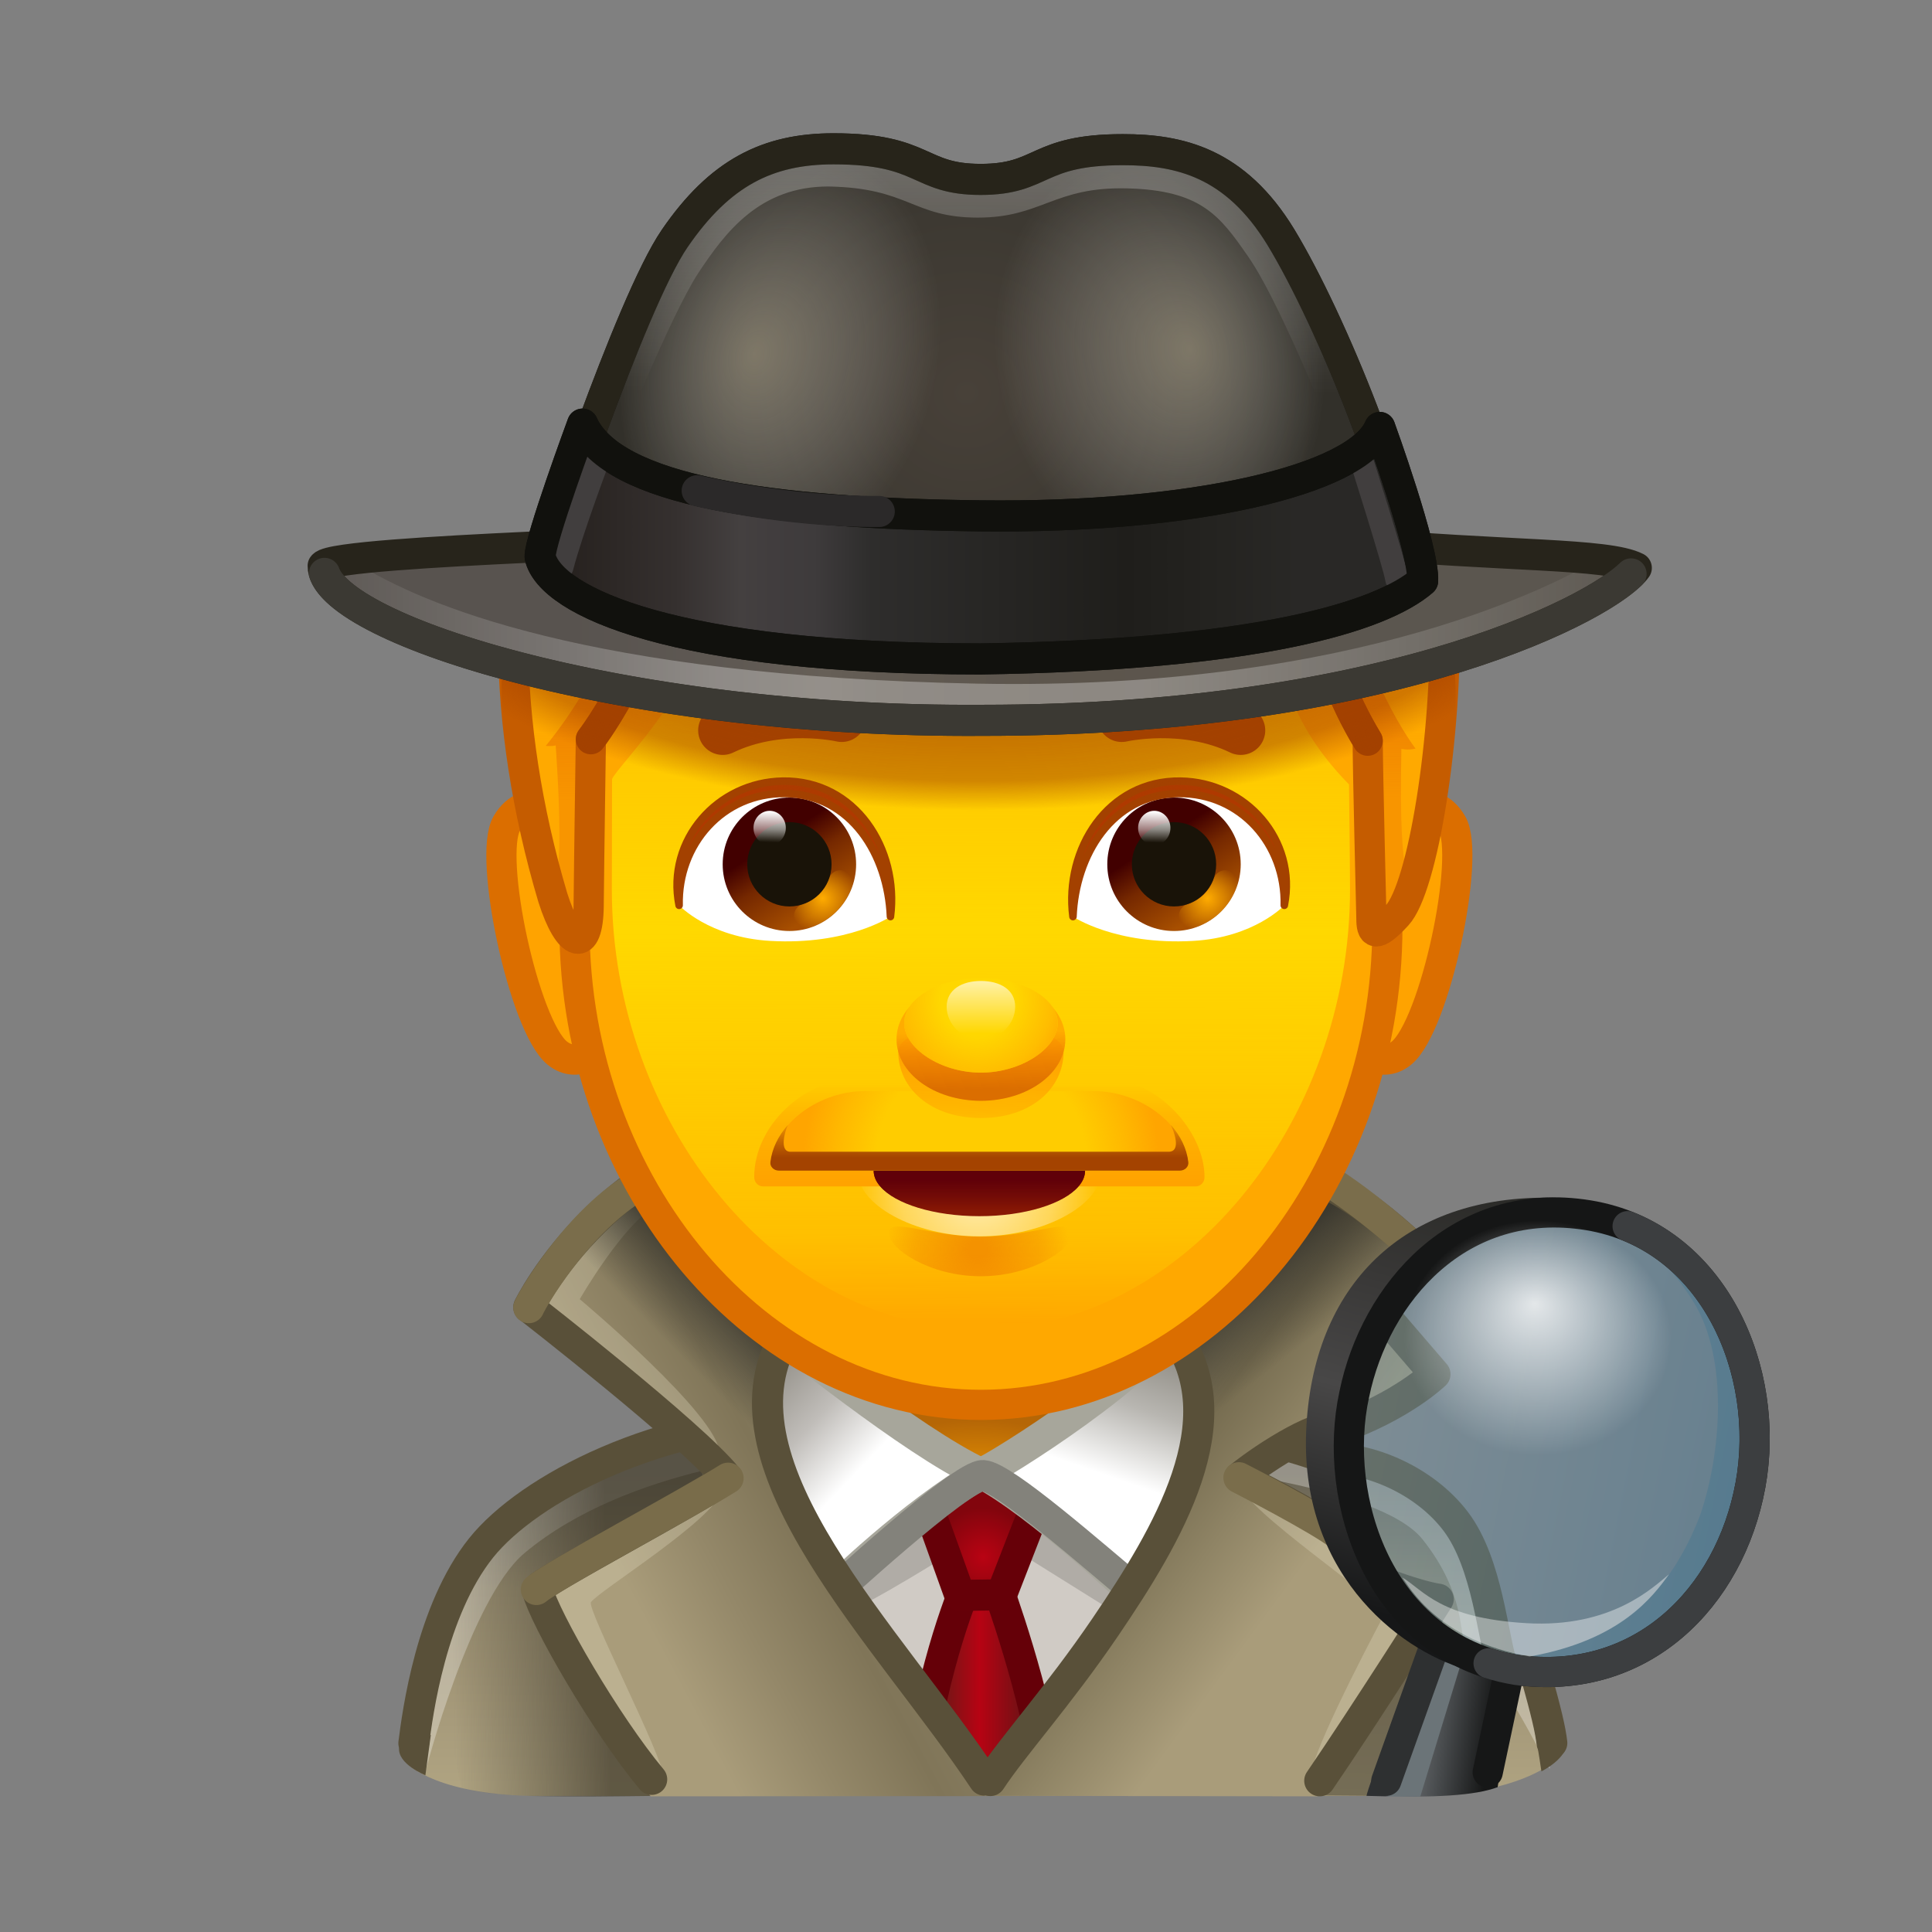 <svg xmlns="http://www.w3.org/2000/svg" xmlns:xlink="http://www.w3.org/1999/xlink" viewBox="0 0 512 512" width="512" height="512" style="width: 100%; height: 100%; transform: translate3d(0,0,0); content-visibility: visible;" preserveAspectRatio="xMidYMid meet"><rect x="0" y="0" width="512" height="512" fill="#808080" stroke="none"/><defs><clipPath id="__lottie_element_2"><rect width="512" height="512" x="0" y="0"></rect></clipPath><linearGradient id="__lottie_element_7" spreadMethod="pad" gradientUnits="userSpaceOnUse" x1="1.033" y1="107.177" x2="0.211" y2="198.336"><stop offset="9%" stop-color="rgb(105,100,85)"></stop><stop offset="27%" stop-color="rgb(128,120,98)"></stop><stop offset="45%" stop-color="rgb(151,140,111)"></stop><stop offset="73%" stop-color="rgb(163,151,120)"></stop><stop offset="100%" stop-color="rgb(175,163,129)"></stop></linearGradient><linearGradient id="__lottie_element_8" spreadMethod="pad" gradientUnits="userSpaceOnUse" x1="-129.583" y1="182.119" x2="-89.306" y2="181.312"><stop offset="0%" stop-color="rgb(72,68,55)" stop-opacity="0"></stop><stop offset="50%" stop-color="rgb(67,62,48)" stop-opacity="0.35"></stop><stop offset="100%" stop-color="rgb(62,56,42)" stop-opacity="0.7"></stop></linearGradient><linearGradient id="__lottie_element_11" spreadMethod="pad" gradientUnits="userSpaceOnUse" x1="111.399" y1="207.2" x2="141.978" y2="211.523"><stop offset="5%" stop-color="rgb(46,48,50)"></stop><stop offset="7%" stop-color="rgb(83,86,90)"></stop><stop offset="9%" stop-color="rgb(121,125,129)"></stop><stop offset="49%" stop-color="rgb(71,74,76)"></stop><stop offset="88%" stop-color="rgb(22,23,23)"></stop><stop offset="90%" stop-color="rgb(22,23,23)"></stop><stop offset="92%" stop-color="rgb(22,23,23)"></stop></linearGradient><linearGradient id="__lottie_element_12" spreadMethod="pad" gradientUnits="userSpaceOnUse" x1="100.16" y1="169.082" x2="130.609" y2="56.854"><stop offset="0%" stop-color="rgb(22,23,24)"></stop><stop offset="24%" stop-color="rgb(47,47,47)"></stop><stop offset="48%" stop-color="rgb(72,71,71)"></stop><stop offset="74%" stop-color="rgb(57,56,55)"></stop><stop offset="100%" stop-color="rgb(42,42,39)"></stop></linearGradient><linearGradient id="__lottie_element_13" spreadMethod="pad" gradientUnits="userSpaceOnUse" x1="102.277" y1="114.632" x2="208.288" y2="136.027"><stop offset="0%" stop-color="rgb(123,160,180)"></stop><stop offset="50%" stop-color="rgb(93,143,172)"></stop><stop offset="100%" stop-color="rgb(63,126,164)"></stop></linearGradient><radialGradient id="__lottie_element_14" spreadMethod="pad" gradientUnits="userSpaceOnUse" cx="0" cy="0" r="31.154" fx="-0.713" fy="-9.175"><stop offset="0%" stop-color="rgb(255,255,255)" stop-opacity="0.8"></stop><stop offset="50%" stop-color="rgb(255,255,255)" stop-opacity="0.4"></stop><stop offset="100%" stop-color="rgb(255,255,255)" stop-opacity="0"></stop></radialGradient><radialGradient id="__lottie_element_18" spreadMethod="pad" gradientUnits="userSpaceOnUse" cx="2.675" cy="-133.844" r="87.563" fx="2.675" fy="-133.844"><stop offset="15%" stop-color="rgb(163,65,0)" stop-opacity="1"></stop><stop offset="89%" stop-color="rgb(163,65,0)" stop-opacity="0.5"></stop><stop offset="100%" stop-color="rgb(163,65,0)" stop-opacity="0"></stop></radialGradient><radialGradient id="__lottie_element_19" spreadMethod="pad" gradientUnits="userSpaceOnUse" cx="0.337" cy="-147.938" r="90.765" fx="0.337" fy="-147.938"><stop offset="0%" stop-color="rgb(72,65,57)"></stop><stop offset="50%" stop-color="rgb(61,57,50)"></stop><stop offset="100%" stop-color="rgb(50,48,42)"></stop></radialGradient><radialGradient id="__lottie_element_20" spreadMethod="pad" gradientUnits="userSpaceOnUse" cx="0" cy="0" r="67.232" fx="-11.183" fy="0.75"><stop offset="0%" stop-color="rgb(227,215,184)" stop-opacity="0.8"></stop><stop offset="50%" stop-color="rgb(241,235,220)" stop-opacity="0.4"></stop><stop offset="100%" stop-color="rgb(255,255,255)" stop-opacity="0"></stop></radialGradient><radialGradient id="__lottie_element_21" spreadMethod="pad" gradientUnits="userSpaceOnUse" cx="0" cy="0" r="67.232" fx="-13.05" fy="-0.79"><stop offset="0%" stop-color="rgb(227,215,184)" stop-opacity="0.8"></stop><stop offset="50%" stop-color="rgb(241,235,220)" stop-opacity="0.4"></stop><stop offset="100%" stop-color="rgb(255,255,255)" stop-opacity="0"></stop></radialGradient><linearGradient id="__lottie_element_22" spreadMethod="pad" gradientUnits="userSpaceOnUse" x1="-3.362" y1="-214.487" x2="-3.549" y2="-147.963"><stop offset="0%" stop-color="rgb(255,255,255)" stop-opacity="0.3"></stop><stop offset="50%" stop-color="rgb(255,255,255)" stop-opacity="0.15"></stop><stop offset="100%" stop-color="rgb(255,255,255)" stop-opacity="0"></stop></linearGradient><linearGradient id="__lottie_element_23" spreadMethod="pad" gradientUnits="userSpaceOnUse" x1="-102.325" y1="-84.844" x2="104.918" y2="-84.844"><stop offset="0%" stop-color="rgb(88,83,79)"></stop><stop offset="21%" stop-color="rgb(95,89,83)"></stop><stop offset="32%" stop-color="rgb(102,95,87)"></stop><stop offset="39%" stop-color="rgb(97,90,82)"></stop><stop offset="65%" stop-color="rgb(92,85,76)"></stop><stop offset="82%" stop-color="rgb(92,86,78)"></stop><stop offset="100%" stop-color="rgb(91,86,79)"></stop></linearGradient><linearGradient id="__lottie_element_24" spreadMethod="pad" gradientUnits="userSpaceOnUse" x1="-178.219" y1="-94.205" x2="177.877" y2="-92.492"><stop offset="0%" stop-color="rgb(255,255,255)" stop-opacity="0"></stop><stop offset="16%" stop-color="rgb(255,255,255)" stop-opacity="0.15"></stop><stop offset="32%" stop-color="rgb(255,255,255)" stop-opacity="0.3"></stop><stop offset="47%" stop-color="rgb(255,255,255)" stop-opacity="0.3"></stop><stop offset="63%" stop-color="rgb(255,255,255)" stop-opacity="0.3"></stop><stop offset="82%" stop-color="rgb(255,255,255)" stop-opacity="0.15"></stop><stop offset="100%" stop-color="rgb(255,255,255)" stop-opacity="0"></stop></linearGradient><linearGradient id="__lottie_element_25" spreadMethod="pad" gradientUnits="userSpaceOnUse" x1="-104.325" y1="-113.844" x2="106.925" y2="-113.844"><stop offset="0%" stop-color="rgb(38,33,30)"></stop><stop offset="14%" stop-color="rgb(53,48,47)"></stop><stop offset="22%" stop-color="rgb(68,64,64)"></stop><stop offset="26%" stop-color="rgb(65,61,62)"></stop><stop offset="31%" stop-color="rgb(62,59,60)"></stop><stop offset="38%" stop-color="rgb(46,45,44)"></stop><stop offset="69%" stop-color="rgb(31,30,27)"></stop><stop offset="79%" stop-color="rgb(36,35,32)"></stop><stop offset="90%" stop-color="rgb(41,40,38)"></stop></linearGradient><linearGradient id="__lottie_element_29" spreadMethod="pad" gradientUnits="userSpaceOnUse" x1="-0.013" y1="-33.2" x2="-0.013" y2="42.821"><stop offset="11%" stop-color="rgb(255,165,0)" stop-opacity="0"></stop><stop offset="48%" stop-color="rgb(255,167,0)" stop-opacity="0.5"></stop><stop offset="100%" stop-color="rgb(255,169,0)" stop-opacity="1"></stop></linearGradient><linearGradient id="__lottie_element_30" spreadMethod="pad" gradientUnits="userSpaceOnUse" x1="-0.492" y1="70.204" x2="-1.003" y2="-82.477"><stop offset="8%" stop-color="rgb(232,103,0)" stop-opacity="0.3"></stop><stop offset="27%" stop-color="rgb(225,107,0)" stop-opacity="0.65"></stop><stop offset="46%" stop-color="rgb(218,110,0)" stop-opacity="1"></stop><stop offset="59%" stop-color="rgb(225,107,0)" stop-opacity="0.5"></stop><stop offset="79%" stop-color="rgb(232,103,0)" stop-opacity="0"></stop></linearGradient><linearGradient id="__lottie_element_31" spreadMethod="pad" gradientUnits="userSpaceOnUse" x1="-11.781" y1="-20.248" x2="3.283" y2="11.795"><stop offset="0%" stop-color="rgb(255,255,255)" stop-opacity="1"></stop><stop offset="50%" stop-color="rgb(255,255,255)" stop-opacity="0.5"></stop><stop offset="100%" stop-color="rgb(255,255,255)" stop-opacity="0"></stop></linearGradient><linearGradient id="__lottie_element_32" spreadMethod="pad" gradientUnits="userSpaceOnUse" x1="-4.499" y1="-26.585" x2="4.565" y2="29.968"><stop offset="0%" stop-color="rgb(255,255,255)" stop-opacity="1"></stop><stop offset="50%" stop-color="rgb(255,255,255)" stop-opacity="0.5"></stop><stop offset="100%" stop-color="rgb(255,255,255)" stop-opacity="0"></stop></linearGradient><linearGradient id="__lottie_element_39" spreadMethod="pad" gradientUnits="userSpaceOnUse" x1="-4.111" y1="-5.998" x2="7.77" y2="12.389"><stop offset="0%" stop-color="rgb(66,0,0)"></stop><stop offset="38%" stop-color="rgb(117,40,0)"></stop><stop offset="100%" stop-color="rgb(167,79,0)"></stop></linearGradient><radialGradient id="__lottie_element_40" spreadMethod="pad" gradientUnits="userSpaceOnUse" cx="-0.173" cy="-0.215" r="9.428" fx="-0.173" fy="-0.215"><stop offset="0%" stop-color="rgb(255,172,0)" stop-opacity="1"></stop><stop offset="52%" stop-color="rgb(255,172,0)" stop-opacity="0.5"></stop><stop offset="100%" stop-color="rgb(255,172,0)" stop-opacity="0"></stop></radialGradient><linearGradient id="__lottie_element_41" spreadMethod="pad" gradientUnits="userSpaceOnUse" x1="-4.111" y1="-5.998" x2="7.77" y2="12.389"><stop offset="0%" stop-color="rgb(66,0,0)"></stop><stop offset="38%" stop-color="rgb(117,40,0)"></stop><stop offset="100%" stop-color="rgb(167,79,0)"></stop></linearGradient><radialGradient id="__lottie_element_42" spreadMethod="pad" gradientUnits="userSpaceOnUse" cx="-0.179" cy="-0.215" r="9.428" fx="-0.179" fy="-0.215"><stop offset="0%" stop-color="rgb(255,172,0)" stop-opacity="1"></stop><stop offset="52%" stop-color="rgb(255,172,0)" stop-opacity="0.5"></stop><stop offset="100%" stop-color="rgb(255,172,0)" stop-opacity="0"></stop></radialGradient><linearGradient id="__lottie_element_43" spreadMethod="pad" gradientUnits="userSpaceOnUse" x1="0.046" y1="-4.364" x2="-0.193" y2="3.798"><stop offset="0%" stop-color="rgb(255,255,255)" stop-opacity="1"></stop><stop offset="58%" stop-color="rgb(255,255,255)" stop-opacity="0.5"></stop><stop offset="100%" stop-color="rgb(255,255,255)" stop-opacity="0"></stop></linearGradient><linearGradient id="__lottie_element_44" spreadMethod="pad" gradientUnits="userSpaceOnUse" x1="-0.878" y1="-4.364" x2="-1.045" y2="3.846"><stop offset="0%" stop-color="rgb(255,255,255)" stop-opacity="1"></stop><stop offset="58%" stop-color="rgb(255,255,255)" stop-opacity="0.5"></stop><stop offset="100%" stop-color="rgb(255,255,255)" stop-opacity="0"></stop></linearGradient><linearGradient id="__lottie_element_48" spreadMethod="pad" gradientUnits="userSpaceOnUse" x1="-0.942" y1="-4.822" x2="-1.325" y2="18.923"><stop offset="0%" stop-color="rgb(255,163,0)" stop-opacity="1"></stop><stop offset="66%" stop-color="rgb(255,163,0)" stop-opacity="0.5"></stop><stop offset="100%" stop-color="rgb(255,163,0)" stop-opacity="0"></stop></linearGradient><linearGradient id="__lottie_element_49" spreadMethod="pad" gradientUnits="userSpaceOnUse" x1="0.058" y1="15.431" x2="-0.261" y2="-6.463"><stop offset="11%" stop-color="rgb(219,110,0)" stop-opacity="1"></stop><stop offset="51%" stop-color="rgb(226,107,0)" stop-opacity="0.5"></stop><stop offset="80%" stop-color="rgb(233,103,0)" stop-opacity="0"></stop></linearGradient><radialGradient id="__lottie_element_50" spreadMethod="pad" gradientUnits="userSpaceOnUse" cx="-0.942" cy="-6.893" r="26.383" fx="-0.942" fy="-6.893"><stop offset="37%" stop-color="rgb(255,163,0)" stop-opacity="0"></stop><stop offset="75%" stop-color="rgb(255,163,0)" stop-opacity="0.5"></stop><stop offset="100%" stop-color="rgb(255,163,0)" stop-opacity="1"></stop></radialGradient><linearGradient id="__lottie_element_51" spreadMethod="pad" gradientUnits="userSpaceOnUse" x1="-0.942" y1="-8.743" x2="-0.878" y2="6.097"><stop offset="0%" stop-color="rgb(255,255,253)" stop-opacity="1"></stop><stop offset="50%" stop-color="rgb(255,255,253)" stop-opacity="0.5"></stop><stop offset="100%" stop-color="rgb(255,255,253)" stop-opacity="0"></stop></linearGradient><radialGradient id="__lottie_element_55" spreadMethod="pad" gradientUnits="userSpaceOnUse" cx="-0.903" cy="-0.584" r="24.389" fx="-0.903" fy="-0.584"><stop offset="10%" stop-color="rgb(233,103,0)" stop-opacity="1"></stop><stop offset="67%" stop-color="rgb(233,103,0)" stop-opacity="0.5"></stop><stop offset="100%" stop-color="rgb(233,103,0)" stop-opacity="0"></stop></radialGradient><radialGradient id="__lottie_element_56" spreadMethod="pad" gradientUnits="userSpaceOnUse" cx="-0.529" cy="-0.196" r="32.169" fx="-0.529" fy="-0.196"><stop offset="0%" stop-color="rgb(255,255,253)" stop-opacity="1"></stop><stop offset="63%" stop-color="rgb(255,255,253)" stop-opacity="0.5"></stop><stop offset="100%" stop-color="rgb(255,255,253)" stop-opacity="0"></stop></radialGradient><linearGradient id="__lottie_element_57" spreadMethod="pad" gradientUnits="userSpaceOnUse" x1="-0.529" y1="12.77" x2="-0.529" y2="-13.035"><stop offset="0%" stop-color="rgb(255,163,0)" stop-opacity="1"></stop><stop offset="66%" stop-color="rgb(255,163,0)" stop-opacity="0.5"></stop><stop offset="100%" stop-color="rgb(255,163,0)" stop-opacity="0"></stop></linearGradient><linearGradient id="__lottie_element_58" spreadMethod="pad" gradientUnits="userSpaceOnUse" x1="-0.529" y1="7.281" x2="-0.529" y2="-3.025"><stop offset="0%" stop-color="rgb(96,0,9)" stop-opacity="0"></stop><stop offset="36%" stop-color="rgb(96,0,9)" stop-opacity="0.5"></stop><stop offset="80%" stop-color="rgb(96,0,9)" stop-opacity="1"></stop></linearGradient><radialGradient id="__lottie_element_59" spreadMethod="pad" gradientUnits="userSpaceOnUse" cx="0.46" cy="7.308" r="52.276" fx="0.46" fy="7.308"><stop offset="53%" stop-color="rgb(255,165,0)" stop-opacity="0"></stop><stop offset="73%" stop-color="rgb(255,165,0)" stop-opacity="0.5"></stop><stop offset="90%" stop-color="rgb(255,165,0)" stop-opacity="1"></stop></radialGradient><linearGradient id="__lottie_element_60" spreadMethod="pad" gradientUnits="userSpaceOnUse" x1="-0.529" y1="4.866" x2="-0.529" y2="-5.146"><stop offset="23%" stop-color="rgb(164,67,0)" stop-opacity="1"></stop><stop offset="64%" stop-color="rgb(164,67,0)" stop-opacity="0.65"></stop><stop offset="97%" stop-color="rgb(164,67,0)" stop-opacity="0.3"></stop></linearGradient><linearGradient id="__lottie_element_64" spreadMethod="pad" gradientUnits="userSpaceOnUse" x1="-19.306" y1="-103.704" x2="-5.519" y2="-27.108"><stop offset="0%" stop-color="rgb(219,110,0)" stop-opacity="1"></stop><stop offset="39%" stop-color="rgb(219,110,0)" stop-opacity="0.5"></stop><stop offset="71%" stop-color="rgb(219,110,0)" stop-opacity="0"></stop></linearGradient><linearGradient id="__lottie_element_65" spreadMethod="pad" gradientUnits="userSpaceOnUse" x1="0.058" y1="-114.77" x2="-0.325" y2="97.783"><stop offset="6%" stop-color="rgb(255,215,0)" stop-opacity="0"></stop><stop offset="15%" stop-color="rgb(255,215,0)" stop-opacity="0.5"></stop><stop offset="51%" stop-color="rgb(255,216,0)" stop-opacity="1"></stop><stop offset="89%" stop-color="rgb(255,215,0)" stop-opacity="0.5"></stop><stop offset="100%" stop-color="rgb(255,215,0)" stop-opacity="0"></stop></linearGradient><linearGradient id="__lottie_element_72" spreadMethod="pad" gradientUnits="userSpaceOnUse" x1="39.191" y1="109.14" x2="-76.477" y2="170.738"><stop offset="0%" stop-color="rgb(93,87,68)"></stop><stop offset="13%" stop-color="rgb(122,114,91)"></stop><stop offset="22%" stop-color="rgb(151,141,113)"></stop><stop offset="43%" stop-color="rgb(139,129,101)"></stop><stop offset="64%" stop-color="rgb(128,117,88)"></stop><stop offset="82%" stop-color="rgb(148,136,105)"></stop><stop offset="99%" stop-color="rgb(169,156,122)"></stop></linearGradient><linearGradient id="__lottie_element_73" spreadMethod="pad" gradientUnits="userSpaceOnUse" x1="-80.137" y1="86.326" x2="-62.573" y2="68.885"><stop offset="13%" stop-color="rgb(60,57,47)" stop-opacity="0"></stop><stop offset="56%" stop-color="rgb(60,57,47)" stop-opacity="0.5"></stop><stop offset="100%" stop-color="rgb(60,57,47)" stop-opacity="1"></stop></linearGradient><linearGradient id="__lottie_element_74" spreadMethod="pad" gradientUnits="userSpaceOnUse" x1="-2.815" y1="126.289" x2="90.512" y2="194.904"><stop offset="5%" stop-color="rgb(151,140,112)"></stop><stop offset="19%" stop-color="rgb(134,124,96)"></stop><stop offset="34%" stop-color="rgb(118,108,80)"></stop><stop offset="52%" stop-color="rgb(143,132,101)"></stop><stop offset="71%" stop-color="rgb(169,156,122)"></stop></linearGradient><linearGradient id="__lottie_element_75" spreadMethod="pad" gradientUnits="userSpaceOnUse" x1="87.337" y1="89.86" x2="70.74" y2="68.901"><stop offset="13%" stop-color="rgb(60,57,47)" stop-opacity="0"></stop><stop offset="56%" stop-color="rgb(60,57,47)" stop-opacity="0.5"></stop><stop offset="100%" stop-color="rgb(60,57,47)" stop-opacity="1"></stop></linearGradient><linearGradient id="__lottie_element_79" spreadMethod="pad" gradientUnits="userSpaceOnUse" x1="-0.655" y1="135.037" x2="9.217" y2="203.141"><stop offset="0%" stop-color="rgb(208,203,197)"></stop><stop offset="50%" stop-color="rgb(208,203,197)"></stop><stop offset="100%" stop-color="rgb(207,203,196)"></stop></linearGradient><linearGradient id="__lottie_element_80" spreadMethod="pad" gradientUnits="userSpaceOnUse" x1="-9.08" y1="176.416" x2="17.99" y2="176.464"><stop offset="3%" stop-color="rgb(96,26,23)"></stop><stop offset="25%" stop-color="rgb(139,15,21)"></stop><stop offset="47%" stop-color="rgb(183,3,19)"></stop><stop offset="74%" stop-color="rgb(137,12,20)"></stop><stop offset="100%" stop-color="rgb(91,22,22)"></stop></linearGradient><radialGradient id="__lottie_element_81" spreadMethod="pad" gradientUnits="userSpaceOnUse" cx="4.633" cy="140.475" r="12.693" fx="4.633" fy="140.475"><stop offset="0%" stop-color="rgb(185,3,19)"></stop><stop offset="50%" stop-color="rgb(158,4,16)"></stop><stop offset="100%" stop-color="rgb(130,5,13)"></stop></radialGradient><linearGradient id="__lottie_element_82" spreadMethod="pad" gradientUnits="userSpaceOnUse" x1="-57.94" y1="83.832" x2="-24.776" y2="115.379"><stop offset="7%" stop-color="rgb(128,124,115)"></stop><stop offset="63%" stop-color="rgb(192,189,185)"></stop><stop offset="100%" stop-color="rgb(255,255,255)"></stop></linearGradient><linearGradient id="__lottie_element_83" spreadMethod="pad" gradientUnits="userSpaceOnUse" x1="63.113" y1="65.908" x2="43.622" y2="122.037"><stop offset="20%" stop-color="rgb(113,109,99)"></stop><stop offset="68%" stop-color="rgb(184,182,177)"></stop><stop offset="100%" stop-color="rgb(255,255,255)"></stop></linearGradient><radialGradient id="__lottie_element_87" spreadMethod="pad" gradientUnits="userSpaceOnUse" cx="2.675" cy="132.156" r="51.478" fx="2.675" fy="132.156"><stop offset="20%" stop-color="rgb(255,168,0)" stop-opacity="1"></stop><stop offset="68%" stop-color="rgb(255,168,0)" stop-opacity="0.5"></stop><stop offset="100%" stop-color="rgb(255,168,0)" stop-opacity="0"></stop></radialGradient></defs><g clip-path="url(#__lottie_element_2)"><g style="display: block;" transform="matrix(1.02,0,0,1.02,2.268,-4.573)" opacity="1"><g opacity="1" transform="matrix(1,0,0,1,254.951,271.099)"><path fill="url(#__lottie_element_7)" fill-opacity="1" d=" M42.255,103.076 C42.255,103.076 42.255,102.909 42.255,102.909 C42.255,102.909 -35.435,100.902 -47.159,102.908 C-47.159,102.908 -47.159,102.909 -47.159,102.909 C-94.248,105.495 -146.763,125.649 -151.168,191.782 C-151.168,191.782 -143.376,199.992 -116.761,199.992 C-116.761,199.992 110.382,199.992 110.382,199.992 C134.278,200.023 144.421,192.516 144.421,192.516 C143.864,180.292 144.12,176.08 141.027,166.919 C140.671,165.866 134.296,167.405 133.911,166.389 C130.927,158.526 127.442,139.193 123.086,132.871 C109.138,110.881 74.156,104.866 42.255,103.076z"></path></g><g opacity="1" transform="matrix(1,0,0,1,0,0)"><g opacity="0.3" transform="matrix(1,0,0,1,157.136,417.154)"><path fill="rgb(255,255,255)" fill-opacity="1" d=" M48.835,-34.839 C48.835,-34.839 4.181,-31.969 -23.067,-9.177 C-37.234,2.673 -48.834,47.569 -48.834,47.569 C-48.834,47.569 -44.312,-2.774 -27.746,-17.231 C-6.506,-35.769 46.09,-47.569 46.09,-47.569 C46.09,-47.569 48.835,-34.839 48.835,-34.839z"></path></g><g opacity="0.3" transform="matrix(1,0,0,1,351.436,418.335)"><path fill="rgb(255,255,255)" fill-opacity="1" d=" M-49.085,-33.228 C-49.085,-33.228 4.5,-28.248 15.929,-13.919 C27.358,0.41 25.397,11.439 27.187,13.85 C36.427,18.547 50.237,50.101 48.945,45.1 C48.945,45.1 44.557,20.406 44.557,20.406 C44.557,20.406 37.458,21.054 36.641,19.137 C33.718,12.278 32.378,-11.36 27.496,-15.62 C6.256,-34.158 -46.34,-45.958 -46.34,-45.958 C-46.34,-45.958 -49.085,-33.228 -49.085,-33.228z"></path></g></g><g opacity="1" transform="matrix(1,0,0,1,245.206,268.987)"><path fill="url(#__lottie_element_8)" fill-opacity="1" d=" M-68.292,111.747 C-89.409,115.388 -111,128.051 -120.851,139.395 C-131.124,151.225 -133.902,162.713 -133.902,163.456 C-133.902,164.912 -128.177,199.252 -127.442,199.995 C-121.208,201.854 -111.428,202.199 -100.971,202.255 C-90.358,202.312 -79.048,202.067 -70.293,202.048 C-68.741,202.331 -58.098,114.174 -68.292,111.747z"></path></g><g opacity="1" transform="matrix(1,0,0,1,105.333,460.48)"><path fill="rgb(89,80,57)" fill-opacity="1" d=" M4.38,-5.242 C4.38,-5.242 3.396,1.951 2.967,5.242 C2.967,5.242 -4.379,2.312 -3.855,-1.96 C-3.855,-1.96 4.38,-5.242 4.38,-5.242z"></path></g><g opacity="1" transform="matrix(1,0,0,1,157.074,415.126)"><path stroke-linecap="round" stroke-linejoin="round" fill-opacity="0" stroke="rgb(89,80,57)" stroke-opacity="1" stroke-width="8" d=" M-51.8,42.264 C-50.826,34.61 -47.321,7.81 -34.29,-8.485 C-22.064,-23.758 11.981,-41.792 51.801,-42.264"></path></g><g opacity="1" transform="matrix(1,0,0,1,400.701,458.254)"><path fill="rgb(89,80,57)" fill-opacity="1" d=" M-4.558,-6.456 C-4.558,-6.456 -2.876,3.165 -2.447,6.456 C-2.447,6.456 4.559,3.006 4.036,-1.267 C4.036,-1.267 -4.558,-6.456 -4.558,-6.456z"></path></g><g opacity="1" transform="matrix(1,0,0,1,349.153,415.596)"><path stroke-linecap="round" stroke-linejoin="round" fill-opacity="0" stroke="rgb(89,80,57)" stroke-opacity="1" stroke-width="8" d=" M51.84,41.734 C51.426,38.215 50.352,33.664 47.508,23.501 C47.279,22.79 39.318,22.807 39.068,22.086 C36.436,14.492 35.184,-4.766 26.898,-15.759 C18.612,-26.752 3.906,-32.635 -6.731,-32.172 C-19.332,-36.705 -34.387,-40.159 -51.84,-41.733"></path></g></g><g style="display: block;" transform="matrix(1.03,0,0,1.03,256.29,281.438)" opacity="1"><g opacity="1" transform="matrix(1,0,0,1,0,0)"><g opacity="1" transform="matrix(1,0,0,1,0,0)"><g opacity="1" transform="matrix(1,0,0,1,0,0)"><g opacity="1" transform="matrix(1,0,0,1,0,0)"><path fill="rgb(181,102,6)" fill-opacity="1" d=" M-31.982,80.357 C-31.982,80.357 -40.817,119.449 -39.165,122.828 C-32.121,137.233 -4.648,165.56 3.92,165.56 C12.151,165.56 38.336,136.975 45.618,122.828 C47.274,119.611 37.359,79.312 37.359,79.312 C37.359,79.312 -31.982,80.357 -31.982,80.357z"></path></g><g opacity="1" transform="matrix(1,0,0,1,0,0)"><path stroke-linecap="round" stroke-linejoin="round" fill-opacity="0" stroke="rgb(153,71,4)" stroke-opacity="1" stroke-width="8" d=" M43.203,111.483 C43.482,109.343 38.186,81.182 38.186,80.357 C38.186,80.357 -31.982,80.357 -31.982,80.357 C-31.982,80.357 -36.713,108.47 -36.391,110.835"></path></g><g opacity="1" transform="matrix(1,0,0,0.742,0,32.296)"><path fill="url(#__lottie_element_87)" fill-opacity="1" d=" M37.138,65.187 C37.138,65.187 -31.263,65.862 -31.263,65.862 C-31.263,65.862 -39.165,122.828 -39.165,122.828 C-39.165,122.828 -10.406,178.717 3.67,178.707 C17.6,178.698 45.618,122.828 45.618,122.828 C45.618,122.828 37.138,65.187 37.138,65.187z"></path></g></g></g></g></g><g style="display: block;" transform="matrix(1.03,0,0,1.03,255.79,267.938)" opacity="1"><g opacity="1" transform="matrix(1,0,0,1,0,0)"><path fill="url(#__lottie_element_79)" fill-opacity="1" d=" M-42.137,200.227 C-42.137,200.227 -43.836,120.737 -43.836,120.737 C-43.836,120.737 55.678,119.281 55.678,119.281 C55.678,119.281 49.61,200.227 49.61,200.227"></path></g><g opacity="1" transform="matrix(1,0,0,1,0.023,0.003)"><path fill="rgb(127,126,122)" fill-opacity="0.4" d=" M28.979,116.854 C28.979,116.854 -6.822,118.674 -6.822,118.674 C-6.822,118.674 -40.074,155.203 -36.676,156.659 C-33.278,158.115 -5.244,140.397 -5.244,140.397 C-5.244,140.397 12.232,138.334 12.232,138.334 C12.232,138.334 48.761,161.15 48.761,161.15 C48.761,161.15 28.979,116.854 28.979,116.854z"></path></g><g opacity="1" transform="matrix(1,0,0,1,0,0)"><g opacity="1" transform="matrix(1,0,0,1,0,0)"><path fill="url(#__lottie_element_80)" fill-opacity="1" d=" M-12.283,197.315 C-8.278,167.097 0.338,147.679 0.338,147.679 C0.338,147.679 8.105,147.679 8.105,147.679 C8.105,147.679 18.542,175.834 21.212,198.164"></path><path stroke-linecap="butt" stroke-linejoin="round" fill-opacity="0" stroke="rgb(101,0,8)" stroke-opacity="1" stroke-width="8" d=" M-12.283,197.315 C-8.278,167.097 0.338,147.679 0.338,147.679 C0.338,147.679 8.105,147.679 8.105,147.679 C8.105,147.679 18.542,175.834 21.212,198.164"></path></g><g opacity="1" transform="matrix(1,0,0,1,0,0)"><path fill="url(#__lottie_element_81)" fill-opacity="1" d=" M-6.094,119.281 C-6.094,119.281 -9.613,127.349 -9.613,127.349 C-9.613,127.349 -1.361,150.349 -1.361,150.349 C-1.361,150.349 9.319,150.197 9.319,150.197 C9.319,150.197 17.935,128.019 17.935,128.019 C17.935,128.019 14.901,119.281 14.901,119.281 C14.901,119.281 -6.094,119.281 -6.094,119.281z"></path><path stroke-linecap="butt" stroke-linejoin="round" fill-opacity="0" stroke="rgb(102,0,8)" stroke-opacity="1" stroke-width="8" d=" M-6.094,119.281 C-6.094,119.281 -9.613,127.349 -9.613,127.349 C-9.613,127.349 -1.361,150.349 -1.361,150.349 C-1.361,150.349 9.319,150.197 9.319,150.197 C9.319,150.197 17.935,128.019 17.935,128.019 C17.935,128.019 14.901,119.281 14.901,119.281 C14.901,119.281 -6.094,119.281 -6.094,119.281z"></path></g></g><g opacity="1" transform="matrix(1,0,0,1,0,0)"><g opacity="1" transform="matrix(1,0,0,1,0,0)"><path fill="url(#__lottie_element_82)" fill-opacity="1" d=" M-52.453,79.96 C-69.929,100.106 -34.006,149.135 -34.006,149.135 C-34.006,149.135 -13.74,129.232 4.1,119.038 C-14.468,110.3 -46.021,84.086 -52.453,79.96z"></path><path stroke-linecap="round" stroke-linejoin="round" fill-opacity="0" stroke="rgb(167,166,155)" stroke-opacity="1" stroke-width="8" d=" M-52.453,79.96 C-69.929,100.106 -34.006,149.135 -34.006,149.135 C-34.006,149.135 -13.74,129.232 4.1,119.038 C-14.468,110.3 -46.021,84.086 -52.453,79.96z"></path></g></g><g opacity="1" transform="matrix(1,0,0,1,0,0)"><g opacity="1" transform="matrix(1,0,0,1,0,0)"><path fill="url(#__lottie_element_83)" fill-opacity="1" d=" M54.498,78.504 C76.552,109.087 43.053,149.621 43.053,149.621 C43.053,149.621 19.028,126.805 4.222,118.917 C8.148,117.467 49.465,91.529 54.498,78.504z"></path><path stroke-linecap="round" stroke-linejoin="round" fill-opacity="0" stroke="rgb(167,166,155)" stroke-opacity="1" stroke-width="8" d=" M54.498,78.504 C76.552,109.087 43.053,149.621 43.053,149.621 C43.053,149.621 19.028,126.805 4.222,118.917 C8.148,117.467 49.465,91.529 54.498,78.504z"></path></g></g><g opacity="1" transform="matrix(1,0,0,1,0.373,0.073)"><path stroke-linecap="round" stroke-linejoin="round" fill-opacity="0" stroke="rgb(131,130,123)" stroke-opacity="1" stroke-width="8" d=" M45.484,150.834 C32.134,139.669 9.658,119.862 4.27,119.45 C-1.118,119.038 -35.827,151.077 -35.827,151.077"></path></g></g><g style="display: block;" transform="matrix(1.03,0,0,1.03,255.79,267.938)" opacity="1"><g opacity="0.4" transform="matrix(1,0,0,1,0,0)"><g opacity="1" transform="matrix(1,0,0,1,0,0)"><path fill="rgb(30,27,20)" fill-opacity="1" d=" M103.494,153.504 C103.494,153.504 80.86,201.744 80.86,201.744 C80.86,201.744 106.164,201.926 106.164,201.926 C106.164,201.926 133.591,164.669 133.591,164.669 C133.591,164.669 103.494,153.504 103.494,153.504z"></path></g></g><g opacity="1" transform="matrix(1,0,0,1,0,0)"><g opacity="1" transform="matrix(1,0,0,1,0,0)"><path fill="url(#__lottie_element_72)" fill-opacity="1" d=" M-80.912,202.048 C-92.745,187.849 -108.157,156.416 -110.099,148.892 C-110.099,147.193 -67.38,124.863 -61.312,120.009 C-70.293,108.844 -112.283,76.198 -112.283,76.198 C-112.283,76.198 -91.166,32.63 -40.681,28.747 C-33.092,24.844 -41.848,65.611 -46.604,84.072 C-64.952,117.096 -18.412,165.094 6.103,201.987"></path></g><g opacity="0.3" transform="matrix(1,0,0,1,0,0)"><g opacity="1" transform="matrix(1,0,0,1,0,0)"><path fill="rgb(229,221,196)" fill-opacity="1" d=" M-79.516,50.106 C-94.079,42.096 -109.856,75.834 -109.856,75.834 C-109.856,75.834 -63.254,123.164 -63.254,113.698 C-63.254,104.232 -99.176,74.135 -99.176,74.135 C-99.176,74.135 -88.011,54.718 -79.516,50.106z"></path></g><g opacity="1" transform="matrix(1,0,0,1,0,0)"><path fill="rgb(229,221,196)" fill-opacity="1" d=" M-62.526,123.407 C-59.371,117.339 -107.671,150.591 -107.671,150.591 C-107.671,150.591 -77.574,202.29 -77.574,197.193 C-77.574,192.096 -97.72,153.262 -96.264,152.048 C-93.837,148.893 -64.71,130.931 -62.526,123.407z"></path></g></g><g opacity="1" transform="matrix(1,0,0,1,0,0)"><path fill="url(#__lottie_element_73)" fill-opacity="1" d=" M-62.04,35.057 C-80.487,36.999 -110.22,70.373 -110.22,70.373 C-110.22,70.373 -53.302,108.358 -53.302,108.358 C-53.302,108.358 -49.613,65.737 -29.128,64.475 C-8.643,63.213 -43.593,33.115 -62.04,35.057z"></path></g><g opacity="1" transform="matrix(1,0,0,1,0,0)"><path stroke-linecap="round" stroke-linejoin="round" fill-opacity="0" stroke="rgb(89,80,57)" stroke-opacity="1" stroke-width="8" d=" M-80.669,197.679 C-92.502,183.48 -108.157,156.416 -110.099,148.892 C-110.099,147.193 -67.38,124.863 -61.312,120.009 C-70.293,108.844 -112.283,76.198 -112.283,76.198 C-112.283,76.198 -91.166,32.63 -40.681,28.747 C-33.092,24.844 -41.848,65.611 -46.604,84.072 C-64.952,117.096 -19.626,160.968 4.889,197.861"></path></g></g><g opacity="1" transform="matrix(1,0,0,1,0,0)"><g opacity="1" transform="matrix(1,0,0,1,0,0)"><path fill="url(#__lottie_element_74)" fill-opacity="1" d=" M90.557,202.048 C92.147,202.048 120.969,152.048 120.969,152.048 C120.969,152.048 114.797,150.68 101.36,145.038 C99.61,137.97 103.494,136.757 70.578,120.009 C77.766,114.184 91.843,104.475 95.892,107.926 C112.353,102.192 118.924,94.402 118.924,94.402 C118.924,94.402 117.453,89.537 105.562,75.725 C103.841,73.726 118.162,63.609 118.162,63.609 C118.162,63.609 94.756,39.427 80.807,41.854 C73.397,37 32.355,41.611 53.604,82.752 C69.998,104.961 52.061,134.945 36.032,158.524 C24.036,176.17 9.764,193.303 5.011,201.926"></path></g><g opacity="0.3" transform="matrix(1,0,0,1,0,0)"><g opacity="1" transform="matrix(1,0,0,1,0,0)"><path fill="rgb(229,221,196)" fill-opacity="1" d=" M71.212,122.193 C70.484,127.29 108.96,153.147 107.955,155.01 C102.625,164.892 87.651,194.072 89.234,196.829 C91.115,200.106 120.402,152.723 120.402,152.723 C120.402,152.723 73.639,118.31 71.212,122.193z"></path></g></g><g opacity="1" transform="matrix(1,0,0,1,0,0)"><path fill="url(#__lottie_element_75)" fill-opacity="1" d=" M79.707,34.087 C79.707,34.087 48.154,57.145 48.639,69.038 C49.124,80.931 62.232,86.999 60.29,109.815 C73.64,102.776 117.086,63.698 117.086,63.698 C117.086,63.698 79.707,34.087 79.707,34.087z"></path></g><g opacity="1" transform="matrix(1,0,0,1,0,0)"><path stroke-linecap="round" stroke-linejoin="round" fill-opacity="0" stroke="rgb(89,80,57)" stroke-opacity="1" stroke-width="8" d=" M91.224,198.043 C102.523,181.538 121.698,151.32 121.698,151.32 C121.698,151.32 115.889,150.68 102.452,145.038 C100.702,137.97 103.494,136.757 70.578,120.009 C77.766,114.184 92.328,105.204 95.892,107.441 C112.353,101.707 120.865,93.431 120.865,93.431 C120.865,93.431 117.939,90.022 106.048,76.21 C104.327,74.211 118.162,63.609 118.162,63.609 C118.162,63.609 94.756,39.427 80.807,41.854 C73.397,37 32.355,41.611 53.604,82.752 C69.998,104.961 52.061,134.945 36.032,158.524 C24.036,176.17 12.232,189.184 6.467,197.982"></path></g></g><g opacity="1" transform="matrix(1,0,0,1,0,0)"><path stroke-linecap="round" stroke-linejoin="round" fill-opacity="0" stroke="rgb(121,108,74)" stroke-opacity="1" stroke-width="8" d=" M-61.009,120.191 C-71.749,126.926 -105.924,145.085 -110.341,148.832"></path></g><g opacity="1" transform="matrix(1,0,0,1,0,0)"><path stroke-linecap="round" stroke-linejoin="round" fill-opacity="0" stroke="rgb(122,109,75)" stroke-opacity="1" stroke-width="8" d=" M70.423,120.07 C70.423,120.07 91.601,130.931 96.455,134.936"></path></g><g opacity="1" transform="matrix(1,0,0,1,0,0)"><path stroke-linecap="round" stroke-linejoin="round" fill-opacity="0" stroke="rgb(122,109,75)" stroke-opacity="1" stroke-width="8" d=" M-85.584,45.737 C-100.524,55.4 -111.178,73.817 -112.283,76.32"></path></g><g opacity="1" transform="matrix(1,0,0,1,0,0)"><path stroke-linecap="round" stroke-linejoin="round" fill-opacity="0" stroke="rgb(122,109,75)" stroke-opacity="1" stroke-width="8" d=" M87.474,40.276 C98.639,45.616 114.052,59.451 117.268,62.667"></path></g></g><g style="display: block;" transform="matrix(1,0,0,1,8.014,6.048)" opacity="1"><g opacity="1" transform="matrix(1,0,0,1,138.458,241.041)"><path fill="rgb(255,163,0)" fill-opacity="1" d=" M3.663,-31.182 C3.663,-31.182 -6.74,-38.253 -12.209,-28.777 C-17.212,-20.109 -7.652,24.702 1.18,31.969 C6.613,36.44 12.495,30.925 12.495,30.925 C16.078,28.473 10.263,-22.193 3.663,-31.182z"></path><path stroke-linecap="round" stroke-linejoin="round" fill-opacity="0" stroke="rgb(219,110,0)" stroke-opacity="1" stroke-width="8" d=" M3.663,-31.182 C3.663,-31.182 -6.74,-38.253 -12.209,-28.777 C-17.212,-20.109 -7.652,24.702 1.18,31.969 C6.613,36.44 12.495,30.925 12.495,30.925 C16.078,28.473 10.263,-22.193 3.663,-31.182z"></path></g><g opacity="1" transform="matrix(1,0,0,1,364.601,241.041)"><path fill="rgb(255,163,0)" fill-opacity="1" d=" M-3.663,-31.182 C-3.663,-31.182 6.74,-38.253 12.209,-28.777 C17.212,-20.109 7.652,24.702 -1.18,31.969 C-6.613,36.44 -12.495,30.925 -12.495,30.925 C-16.078,28.473 -10.263,-22.193 -3.663,-31.182z"></path><path stroke-linecap="round" stroke-linejoin="round" fill-opacity="0" stroke="rgb(219,110,0)" stroke-opacity="1" stroke-width="8" d=" M-3.663,-31.182 C-3.663,-31.182 6.74,-38.253 12.209,-28.777 C17.212,-20.109 7.652,24.702 -1.18,31.969 C-6.613,36.44 -12.495,30.925 -12.495,30.925 C-16.078,28.473 -10.263,-22.193 -3.663,-31.182z"></path></g></g><g style="display: block;" transform="matrix(1,0,0,1,8.014,6.047)" opacity="1"><g opacity="1" transform="matrix(1,0,0,1,251.306,222.704)"><path fill="rgb(255,168,0)" fill-opacity="1" d=" M108.348,16.783 C108.348,85.558 59.516,143.554 0.636,143.554 C-58.244,143.554 -107.077,85.558 -107.077,16.783 C-117.911,-97.55 -57.58,-143.554 0.636,-143.554 C57.325,-143.554 108.348,-125.615 108.348,16.783z"></path></g><g opacity="1" transform="matrix(1,0,0,1,251.306,222.704)"><path fill="url(#__lottie_element_64)" fill-opacity="1" d=" M108.348,16.783 C108.348,85.558 59.516,143.554 0.636,143.554 C-58.244,143.554 -107.077,85.558 -107.077,16.783 C-117.911,-97.55 -57.58,-143.554 0.636,-143.554 C57.325,-143.554 108.348,-125.615 108.348,16.783z"></path></g><g opacity="1" transform="matrix(1,0,0,1,251.306,222.704)"><path stroke-linecap="round" stroke-linejoin="round" fill-opacity="0" stroke="rgb(219,110,0)" stroke-opacity="1" stroke-width="8" d=" M108.348,16.783 C108.348,85.558 59.516,143.554 0.636,143.554 C-58.244,143.554 -107.077,85.558 -107.077,16.783 C-117.911,-97.55 -57.58,-143.554 0.636,-143.554 C57.325,-143.554 108.348,-125.615 108.348,16.783z"></path></g><g opacity="1" transform="matrix(1,0,0,1,251.942,246.77)"><g opacity="1" transform="matrix(1,0,0,1,0,0)"><path fill="url(#__lottie_element_65)" fill-opacity="1" d=" M97.55,-44.929 C79.078,-63.69 78.92,-80.91 78.027,-85.969 C77.846,-86.995 76.857,-87.674 75.835,-87.47 C-4.67,-71.428 -58.64,-92.062 -68.318,-99.125 C-69.441,-99.945 -71.299,-99.297 -71.247,-97.908 C-70.368,-74.608 -96.549,-49.762 -97.752,-46.335 C-97.77,-44.977 -97.812,-18.746 -97.812,-17.09 C-97.812,44.933 -53.468,99.486 0,99.486 C53.468,99.486 97.812,44.933 97.812,-17.09 C97.812,-22.551 97.576,-44.024 97.55,-44.929z"></path></g></g></g><g style="display: block;" transform="matrix(1,0,0,1,8.013,6.047)" opacity="1"><g opacity="1" transform="matrix(1,0,0,1,0,0)"><g opacity="0.5" transform="matrix(1,0,0,1,251.903,325.584)"><path fill="url(#__lottie_element_55)" fill-opacity="1" d=" M24.372,-4.916 C24.372,-0.626 13.46,6.593 0,6.593 C-13.46,6.593 -24.372,-0.626 -24.372,-4.916 C-24.372,-9.206 -13.46,-3.909 0,-3.909 C13.46,-3.909 24.372,-9.206 24.372,-4.916z"></path></g><g opacity="0.7" transform="matrix(1,0,0,1,251.529,310.196)"><path fill="url(#__lottie_element_56)" fill-opacity="1" d=" M32.148,-5.363 C32.148,2.692 17.755,11.404 0,11.404 C-17.755,11.404 -32.148,2.692 -32.148,-5.363 C-32.148,-13.418 32.148,-13.418 32.148,-5.363z"></path></g><g opacity="1" transform="matrix(1,0,0,1,251.529,294.23)"><path fill="url(#__lottie_element_57)" fill-opacity="1" d=" M34.392,-14.136 C34.392,-14.136 -33.641,-14.136 -33.641,-14.136 C-46.238,-14.136 -59.67,-2.113 -59.67,11.678 C-59.67,13.005 -58.684,14.136 -57.282,14.136 C-57.282,14.136 57.282,14.136 57.282,14.136 C58.684,14.136 59.67,13.005 59.67,11.678 C59.67,-0.589 46.989,-14.136 34.392,-14.136z"></path></g><g opacity="1" transform="matrix(1,0,0,1,251.529,307.719)"><path fill="rgb(136,24,4)" fill-opacity="1" d=" M-28.013,-3.534 C-28.013,-2.06 -27.408,-0.652 -26.275,0.646 C-22.337,5.255 -12.063,8.534 -0.006,8.534 C12.062,8.534 22.337,5.255 26.275,0.646 C27.408,-0.652 28.013,-2.06 28.013,-3.534 C28.013,-10.201 -28.013,-10.201 -28.013,-3.534z"></path></g><g opacity="1" transform="matrix(1,0,0,1,251.529,307.719)"><path fill="url(#__lottie_element_58)" fill-opacity="1" d=" M-28.013,-3.534 C-28.013,-2.06 -27.408,-0.652 -26.275,0.646 C-22.337,5.255 -12.063,8.534 -0.006,8.534 C12.062,8.534 22.337,5.255 26.275,0.646 C27.408,-0.652 28.013,-2.06 28.013,-3.534 C28.013,-10.201 -28.013,-10.201 -28.013,-3.534z"></path></g><g opacity="1" transform="matrix(1,0,0,1,251.529,293.641)"><path fill="rgb(255,204,0)" fill-opacity="1" d=" M30.307,-10.545 C30.307,-10.545 -30.307,-10.545 -30.307,-10.545 C-42.185,-10.545 -54.161,-2.293 -55.385,8.298 C-55.524,9.503 -54.456,10.545 -53.134,10.545 C-53.134,10.545 53.133,10.545 53.133,10.545 C54.455,10.545 55.524,9.503 55.385,8.298 C54.161,-2.293 42.185,-10.545 30.307,-10.545z"></path></g><g opacity="1" transform="matrix(1,0,0,1,251.529,293.641)"><path fill="url(#__lottie_element_59)" fill-opacity="1" d=" M30.307,-10.545 C30.307,-10.545 -30.307,-10.545 -30.307,-10.545 C-42.185,-10.545 -54.161,-2.293 -55.385,8.298 C-55.524,9.503 -54.456,10.545 -53.134,10.545 C-53.134,10.545 53.133,10.545 53.133,10.545 C54.455,10.545 55.524,9.503 55.385,8.298 C54.161,-2.293 42.185,-10.545 30.307,-10.545z"></path></g><g opacity="1" transform="matrix(1,0,0,1,251.529,298.134)"><path fill="url(#__lottie_element_60)" fill-opacity="1" d=" M55.383,3.806 C55.526,5.005 54.459,6.05 53.139,6.05 C53.139,6.05 -53.139,6.05 -53.139,6.05 C-54.459,6.05 -55.526,5.005 -55.383,3.806 C-54.965,0.165 -53.271,-3.201 -50.752,-6.05 C-51.511,-4.477 -53.097,1.022 -50.102,1.045 C-50.102,1.045 50.103,1.045 50.103,1.045 C53.648,1.081 51.522,-4.477 50.752,-6.05 C53.282,-3.201 54.965,0.165 55.383,3.806z"></path></g></g></g><g style="display: block;" transform="matrix(1,0,0,1,8.013,6.047)" opacity="1"><g opacity="1" transform="matrix(1,0,0,1,0,0)"><g opacity="1" transform="matrix(1,0,0,1,251.942,277.822)"><path fill="url(#__lottie_element_48)" fill-opacity="1" d=" M21.904,-5.145 C21.904,4.556 13.312,12.421 0,12.421 C-13.312,12.421 -21.904,4.556 -21.904,-5.145 C-21.904,-14.846 21.904,-14.846 21.904,-5.145z"></path></g><g opacity="0.8" transform="matrix(1,0,0,1,251.942,269.569)"><path fill="rgb(255,163,0)" fill-opacity="1" d=" M22.363,-0.192 C22.363,8.808 12.35,16.105 0,16.105 C-12.351,16.105 -22.363,8.808 -22.363,-0.192 C-22.363,-9.193 -12.351,-16.105 0,-16.105 C12.35,-16.105 22.363,-9.193 22.363,-0.192z"></path></g><g opacity="1" transform="matrix(1,0,0,1,251.942,269.569)"><path fill="url(#__lottie_element_49)" fill-opacity="1" d=" M22.363,-0.192 C22.363,8.808 12.35,16.105 0,16.105 C-12.351,16.105 -22.363,8.808 -22.363,-0.192 C-22.363,-9.193 -12.351,-16.105 0,-16.105 C12.35,-16.105 22.363,-9.193 22.363,-0.192z"></path></g><g opacity="1" transform="matrix(1,0,0,1,251.942,265.67)"><path fill="rgb(255,215,0)" fill-opacity="1" d=" M20.352,-0.6 C20.352,6.1 10.684,12.539 0,12.539 C-10.684,12.539 -20.352,6.1 -20.352,-0.6 C-20.352,-7.3 -10.684,-12.539 0,-12.539 C10.684,-12.539 20.352,-7.3 20.352,-0.6z"></path></g><g opacity="1" transform="matrix(1,0,0,1,251.942,265.67)"><path fill="url(#__lottie_element_50)" fill-opacity="1" d=" M20.352,-0.6 C20.352,6.1 10.684,12.539 0,12.539 C-10.684,12.539 -20.352,6.1 -20.352,-0.6 C-20.352,-7.3 -10.684,-12.539 0,-12.539 C10.684,-12.539 20.352,-7.3 20.352,-0.6z"></path></g><g opacity="0.7" transform="matrix(1,0,0,1,251.942,261.743)"><path fill="url(#__lottie_element_51)" fill-opacity="1" d=" M9.08,-0.998 C9.08,3.549 5.015,7.826 0,7.826 C-5.015,7.826 -9.08,3.549 -9.08,-0.998 C-9.08,-5.545 -5.015,-7.826 0,-7.826 C5.015,-7.826 9.08,-5.545 9.08,-0.998z"></path></g></g></g><g style="display: block;" transform="matrix(1,0,0,1,8.013,6.047)" opacity="1"><g opacity="1" transform="matrix(1,0,0,1,0,0)"><g opacity="1" transform="matrix(1,0,0,1,0,0)"><g opacity="1" transform="matrix(1,0,0,1,304.406,222.998)"><path fill="rgb(255,255,255)" fill-opacity="1" d=" M-28.074,13.86 C-28.074,13.86 -29.545,-3.057 -17.545,-14.05 C-7.236,-23.495 12.173,-22.568 21.9,-10.467 C29.821,-0.614 27.935,10.874 27.935,10.874 C27.935,10.874 20.027,19.377 3.796,20.303 C-16.854,21.482 -28.074,13.86 -28.074,13.86z"></path></g><g opacity="1" transform="matrix(1,0,0,1,303.111,222.998)"><path fill="url(#__lottie_element_39)" fill-opacity="1" d=" M17.68,0 C17.68,9.764 9.764,17.68 0,17.68 C-9.764,17.68 -17.68,9.764 -17.68,0 C-17.68,-9.764 -9.764,-17.68 0,-17.68 C9.764,-17.68 17.68,-9.764 17.68,0z"></path></g><g opacity="1" transform="matrix(1,0,0,1,312.173,232.215)"><g opacity="1" transform="matrix(1,0,0,1,0,0)"><path fill="url(#__lottie_element_40)" fill-opacity="1" d=" M-4.533,7.657 C-5.915,7.657 -7.193,6.766 -7.622,5.376 C-8.149,3.67 -7.192,1.859 -5.485,1.333 C-2.22,0.326 0.379,-2.211 1.467,-5.452 C2.036,-7.146 3.872,-8.056 5.561,-7.489 C7.255,-6.921 8.166,-5.087 7.598,-3.394 C5.849,1.816 1.671,5.894 -3.579,7.513 C-3.896,7.611 -4.218,7.657 -4.533,7.657z"></path></g></g><g opacity="1" transform="matrix(1,0,0,1,303.111,222.998)"><path fill="rgb(25,19,8)" fill-opacity="1" d=" M11.174,0 C11.174,6.171 6.171,11.173 0,11.173 C-6.171,11.173 -11.174,6.171 -11.174,0 C-11.174,-6.171 -6.171,-11.173 0,-11.173 C6.171,-11.173 11.174,-6.171 11.174,0z"></path></g><g opacity="1" transform="matrix(1,0,0,1,304.459,218.908)"><path fill="rgb(175,57,0)" fill-opacity="1" d=" M-28.127,17.95 C-30.41,0.087 -18.863,-18.217 0.367,-17.947 C17.657,-17.704 31.311,-2.379 27.882,14.965 C28.256,-1.138 16.363,-14.869 -0.147,-14.672 C-17.88,-14.46 -27.463,1.753 -28.127,17.95z"></path><path stroke-linecap="round" stroke-linejoin="round" fill-opacity="0" stroke="rgb(163,65,0)" stroke-opacity="1" stroke-width="2" d=" M-28.127,17.95 C-30.41,0.087 -18.863,-18.217 0.367,-17.947 C17.657,-17.704 31.311,-2.379 27.882,14.965 C28.256,-1.138 16.363,-14.869 -0.147,-14.672 C-17.88,-14.46 -27.463,1.753 -28.127,17.95z"></path></g></g><g opacity="1" transform="matrix(1,0,0,1,0,0)"><g opacity="1" transform="matrix(1,0,0,1,199.892,222.998)"><path fill="rgb(255,255,255)" fill-opacity="1" d=" M28.074,13.86 C28.074,13.86 29.545,-3.057 17.545,-14.05 C7.236,-23.495 -12.173,-22.568 -21.9,-10.467 C-29.821,-0.614 -27.935,10.874 -27.935,10.874 C-27.935,10.874 -20.027,19.377 -3.796,20.303 C16.854,21.482 28.074,13.86 28.074,13.86z"></path></g><g opacity="1" transform="matrix(1,0,0,1,201.187,222.998)"><path fill="url(#__lottie_element_41)" fill-opacity="1" d=" M17.68,0 C17.68,9.764 9.764,17.68 0,17.68 C-9.764,17.68 -17.68,9.764 -17.68,0 C-17.68,-9.764 -9.764,-17.68 0,-17.68 C9.764,-17.68 17.68,-9.764 17.68,0z"></path></g><g opacity="1" transform="matrix(1,0,0,1,210.179,232.215)"><g opacity="1" transform="matrix(1,0,0,1,0,0)"><path fill="url(#__lottie_element_42)" fill-opacity="1" d=" M-4.533,7.657 C-5.915,7.657 -7.193,6.766 -7.622,5.376 C-8.149,3.67 -7.192,1.859 -5.485,1.333 C-2.22,0.326 0.379,-2.211 1.467,-5.452 C2.035,-7.146 3.871,-8.056 5.561,-7.489 C7.254,-6.921 8.166,-5.087 7.598,-3.394 C5.849,1.816 1.671,5.894 -3.579,7.513 C-3.896,7.611 -4.218,7.657 -4.533,7.657z"></path></g></g><g opacity="1" transform="matrix(1,0,0,1,201.187,222.998)"><path fill="rgb(25,19,8)" fill-opacity="1" d=" M11.174,0 C11.174,6.171 6.171,11.173 0,11.173 C-6.171,11.173 -11.174,6.171 -11.174,0 C-11.174,-6.171 -6.171,-11.173 0,-11.173 C6.171,-11.173 11.174,-6.171 11.174,0z"></path></g><g opacity="1" transform="matrix(1,0,0,1,199.839,218.908)"><path fill="rgb(175,57,0)" fill-opacity="1" d=" M28.127,17.95 C30.41,0.087 18.863,-18.217 -0.367,-17.947 C-17.657,-17.704 -31.311,-2.379 -27.882,14.965 C-28.256,-1.138 -16.363,-14.869 0.147,-14.672 C17.88,-14.46 27.463,1.753 28.127,17.95z"></path><path stroke-linecap="round" stroke-linejoin="round" fill-opacity="0" stroke="rgb(163,65,0)" stroke-opacity="1" stroke-width="2" d=" M28.127,17.95 C30.41,0.087 18.863,-18.217 -0.367,-17.947 C-17.657,-17.704 -31.311,-2.379 -27.882,14.965 C-28.256,-1.138 -16.363,-14.869 0.147,-14.672 C17.88,-14.46 27.463,1.753 28.127,17.95z"></path></g></g></g><g opacity="1" transform="matrix(1,0,0,1,195.954,213.364)"><path fill="url(#__lottie_element_43)" fill-opacity="1" d=" M4.282,0 C4.282,2.506 2.365,4.537 0,4.537 C-2.365,4.537 -4.282,2.506 -4.282,0 C-4.282,-2.506 -2.365,-4.537 0,-4.537 C2.365,-4.537 4.282,-2.506 4.282,0z"></path></g><g opacity="1" transform="matrix(1,0,0,1,297.878,213.364)"><path fill="url(#__lottie_element_44)" fill-opacity="1" d=" M4.282,0 C4.282,2.506 2.365,4.537 0,4.537 C-2.365,4.537 -4.282,2.506 -4.282,0 C-4.282,-2.506 -2.365,-4.537 0,-4.537 C2.365,-4.537 4.282,-2.506 4.282,0z"></path></g></g><g style="display: block;" transform="matrix(1,0,0,1,8.013,6.047)" opacity="1"><g opacity="1" transform="matrix(1,0,0,1,0,0)"><g opacity="1" transform="matrix(1,0,0,1,305.02,185.296)"><path stroke-linecap="round" stroke-linejoin="round" fill-opacity="0" stroke="rgb(163,65,0)" stroke-opacity="1" stroke-width="13" d=" M-15.77,-1.21 C-15.77,-1.21 0.778,-5.029 15.77,2.216"></path></g><g opacity="1" transform="matrix(1,0,0,1,199.278,185.296)"><path stroke-linecap="round" stroke-linejoin="round" fill-opacity="0" stroke="rgb(163,65,0)" stroke-opacity="1" stroke-width="13" d=" M15.77,-1.21 C15.77,-1.21 -0.778,-5.029 -15.77,2.216"></path></g></g></g><g style="display: block;" transform="matrix(1,0,0,1,8.013,6.047)" opacity="1"><g opacity="1" transform="matrix(1,0,0,1,251.013,147.2)"><path fill="rgb(255,206,1)" fill-opacity="1" d=" M-80.206,-18.171 C-80.09,-19.169 -78.95,-19.702 -78.108,-19.135 C-71.038,-14.372 -43.641,1.774 5.364,3.755 C53.242,5.691 80.67,-0.165 87.199,-1.78 C87.995,-1.977 88.775,-1.439 88.858,-0.635 C89.388,4.516 91.903,21.796 102.787,39.819 C103.769,41.446 104.269,43.313 104.269,45.205 C104.269,45.205 104.269,89.119 104.269,89.119 C104.269,90.619 105.775,91.736 107.207,91.221 C110.061,90.194 114.267,86.29 116.399,72.772 C119.083,55.759 124.347,30.209 123.15,4.833 C122.825,-2.051 111.525,-5.921 110.069,-12.605 C103.246,-43.929 90.027,-81.313 38.474,-89.672 C-17.66,-98.774 -66.777,-82.208 -88.396,-46.091 C-92.639,-43.668 -146.365,-16.228 -107.686,90.877 C-107.014,92.738 -103.279,93.52 -103.279,91.545 C-103.279,91.545 -103.84,45.622 -103.84,45.622 C-103.84,43.27 -103.043,40.99 -101.599,39.115 C-96.436,32.409 -83.868,13.256 -80.206,-18.171z"></path></g><g opacity="1" transform="matrix(1,0,0,1,251.013,147.2)"><path fill="url(#__lottie_element_29)" fill-opacity="1" d=" M-80.206,-18.171 C-80.09,-19.169 -78.95,-19.702 -78.108,-19.135 C-71.038,-14.372 -43.641,1.774 5.364,3.755 C53.242,5.691 80.67,-0.165 87.199,-1.78 C87.995,-1.977 88.775,-1.439 88.858,-0.635 C89.388,4.516 91.903,21.796 102.787,39.819 C103.769,41.446 104.269,43.313 104.269,45.205 C104.269,45.205 104.269,89.119 104.269,89.119 C104.269,90.619 105.775,91.736 107.207,91.221 C110.061,90.194 114.267,86.29 116.399,72.772 C119.81,51.144 128.862,13.8 114.069,-7.605 C107.246,-38.928 90.027,-81.313 38.474,-89.672 C-17.66,-98.774 -69.277,-80.708 -90.896,-44.591 C-95.139,-42.168 -146.365,-16.228 -107.686,90.877 C-107.014,92.738 -103.279,93.52 -103.279,91.545 C-103.279,91.545 -103.84,45.622 -103.84,45.622 C-103.84,43.27 -103.043,40.99 -101.599,39.115 C-96.436,32.409 -83.868,13.256 -80.206,-18.171z"></path></g><g opacity="1" transform="matrix(1,0,0,1,251.492,147.796)"><path fill="url(#__lottie_element_30)" fill-opacity="1" d=" M114.939,77.198 C112.661,86.704 106.278,94.191 106.278,92.69 C106.278,92.69 102.949,42.454 102.949,42.454 C89.884,18.323 88.913,6.826 88.382,1.671 C88.293,0.866 54.892,9.016 7.018,7.08 C-41.994,5.09 -74.462,-11.098 -81.538,-15.862 C-82.379,-16.428 -77.722,10.061 -102.083,41.424 C-103.53,43.287 -105.299,92.69 -105.299,92.69 C-111.309,90.956 -113.504,81.939 -115.726,71.608 C-108.428,95.348 -112.244,43.687 -112.244,43.687 C-113.051,43.982 -114.874,43.834 -114.874,43.834 C-94.664,18.969 -89.282,-8.596 -89.727,-21.482 C-90.07,-31.419 -91.489,-37.166 -95.188,-38.98 C-107.501,-45.019 -121.873,-2.742 -121.873,-2.742 C-106.117,-26.796 -99.555,-33.917 -93.552,-37.397 C-69.438,-71.374 -15.479,-109.613 37.995,-90.268 C78.938,-75.456 93.298,-46.922 121.904,-5.146 C99.499,-41.431 66.361,-78.406 4.574,-84.122 C-48.967,-89.075 -71.636,-67.63 -80.444,-57.711 C-83.079,-54.743 -85.968,-47.381 -83.212,-42.18 C-74.666,-26.05 -44.633,-9.083 9.101,-6.005 C66.677,-2.707 109.25,-15.368 110.146,-15.64 C103.888,-10.05 98.397,-2.22 98.397,-2.22 C100.252,24.431 115.624,44.542 115.624,44.542 C113.583,45.04 111.878,44.611 111.878,44.611 C111.039,85.834 114.939,77.198 114.939,77.198z"></path></g><g opacity="0.9" transform="matrix(1,0,0,1,146.781,132.248)"><path fill="url(#__lottie_element_31)" fill-opacity="1" d=" M14.741,0.996 C16.473,-18.526 10.154,-25.696 8.637,-25.683 C6.249,-25.662 1.01,-21.883 -2.25,-17.646 C-13.36,-3.208 -15.319,9.134 -15.009,23.86 C-14.889,29.588 -11.439,21.106 -4.183,8.34 C2.941,-4.194 14.304,5.927 14.741,0.996z"></path></g><g opacity="0.9" transform="matrix(1,0,0,1,256.499,101.585)"><path fill="url(#__lottie_element_32)" fill-opacity="1" d=" M-3.217,37.869 C-45.753,37.871 -74.123,23.618 -85.151,8.139 C-87.25,5.193 -91.809,-0.998 -90.324,-4.537 C-83.89,-19.875 -49.309,-37.231 -2.078,-37.844 C31.025,-38.276 60.685,-33.136 81.502,-13.618 C107.924,9.989 76.062,37.866 -3.217,37.869z"></path></g><g opacity="1" transform="matrix(1,0,0,1,251.438,148.607)"><path stroke-linecap="round" stroke-linejoin="round" fill-opacity="0" stroke="rgb(197,92,0)" stroke-opacity="1" stroke-width="8" d=" M-80.898,-18.75 C-40.09,6.003 27.903,10.003 89.408,-0.832 C89.408,-0.832 89.058,18.495 103.003,41.642 C102.989,48.068 103.986,88.798 103.986,88.798 C103.986,92.527 104.883,94.37 110.821,87.903 C117.626,80.493 124.099,40.834 123.392,7.872 C123.245,1.018 108.788,-5.046 107.958,-10.971 C95.937,-37.107 92.584,-94.121 2.987,-94.125 C-72.402,-94.128 -88.268,-51.69 -90.321,-46.498 C-104.563,4.393 -123.687,-18.861 -123.441,16.392 C-123.3,36.64 -119.968,59.638 -112.946,83.231 C-108.721,96.561 -103.565,98.093 -103.448,85.408 C-103.331,72.723 -102.865,41.249 -102.865,41.249 C-102.865,41.249 -83.051,15.774 -80.898,-18.75z"></path></g><g opacity="1" transform="matrix(1,0,0,1,251.507,160.054)"><path stroke-linecap="round" stroke-linejoin="round" fill-opacity="0" stroke="rgb(163,65,0)" stroke-opacity="1" stroke-width="8" d=" M-102.934,29.803 C-102.934,29.803 -83.12,4.328 -80.967,-30.196 C-40.159,-5.443 27.834,-1.443 89.339,-12.278 C89.339,-12.278 88.989,7.049 102.934,30.196"></path></g></g><g style="display: block;" transform="matrix(1.03,0,0,1.03,255.79,256.437)" opacity="1"><g opacity="1" transform="matrix(1.386,0,0,0.794,0,-3.32)"><g opacity="1" transform="matrix(1.319,0,0,1,-1.117,-0.485)"><path fill="url(#__lottie_element_18)" fill-opacity="1" d=" M69.576,-71.323 C61.95,-53.47 48.39,-38.458 1.443,-39.923 C-36.983,-40.4 -47.032,-52.989 -63.317,-64.17 C-63.317,-64.17 -67.421,-106.148 -59.686,-110.491 C-43.882,-113.917 -38.856,-117.65 4.387,-117.65 C49.341,-117.65 51.168,-111.164 66.111,-107.824 C71.353,-106.652 69.576,-71.323 69.576,-71.323z"></path></g></g><g opacity="1" transform="matrix(1,0,0,1,0,0)"><g opacity="1" transform="matrix(1,0,0,1,0,0)"><path fill="url(#__lottie_element_19)" fill-opacity="1" d=" M3.979,-202.807 C-12.283,-202.807 -10.099,-210.679 -33.891,-210.679 C-50.876,-210.679 -63.151,-204.496 -74.732,-187.632 C-86.313,-170.768 -108.157,-104.263 -108.157,-104.263 C-108.157,-104.263 -87.769,-79.506 3.979,-79.506 C102.523,-80.962 113.688,-95.465 115.144,-96.921 C112.96,-120.283 94.271,-166.398 81.247,-187.892 C69.513,-207.175 55.08,-210.461 40.573,-210.461 C18.056,-210.461 20.241,-202.807 3.979,-202.807z"></path><path stroke-linecap="butt" stroke-linejoin="miter" fill-opacity="0" stroke-miterlimit="4" stroke="rgb(28,27,24)" stroke-opacity="1" stroke-width="8" d=" M3.979,-202.807 C-12.283,-202.807 -10.099,-210.679 -33.891,-210.679 C-50.876,-210.679 -63.151,-204.496 -74.732,-187.632 C-86.313,-170.768 -108.157,-104.263 -108.157,-104.263 C-108.157,-104.263 -87.769,-79.506 3.979,-79.506 C102.523,-80.962 113.688,-95.465 115.144,-96.921 C112.96,-120.283 94.271,-166.398 81.247,-187.892 C69.513,-207.175 55.08,-210.461 40.573,-210.461 C18.056,-210.461 20.241,-202.807 3.979,-202.807z"></path></g><g opacity="0.5" transform="matrix(0.58,0.146,-0.2,0.798,-47.686,-156.857)"><path fill="url(#__lottie_element_20)" fill-opacity="1" d=" M0,-70.482 C38.899,-70.482 70.482,-38.899 70.482,0 C70.482,38.899 38.899,70.482 0,70.482 C-38.899,70.482 -70.482,38.899 -70.482,0 C-70.482,-38.899 -38.899,-70.482 0,-70.482z"></path></g><g opacity="0.5" transform="matrix(-0.608,0.129,0.165,0.779,50.027,-156.789)"><path fill="url(#__lottie_element_21)" fill-opacity="1" d=" M0,-70.482 C38.899,-70.482 70.482,-38.899 70.482,0 C70.482,38.899 38.899,70.482 0,70.482 C-38.899,70.482 -70.482,38.899 -70.482,0 C-70.482,-38.899 -38.899,-70.482 0,-70.482z"></path></g><g opacity="1" transform="matrix(1,0,0,1,0,0)"><path fill="url(#__lottie_element_22)" fill-opacity="1" d=" M68.057,-202.564 C37.474,-220.04 22.183,-202.564 2.28,-202.564 C-14.225,-206.933 -39.225,-218.098 -58.157,-202.564 C-79.516,-194.312 -96.506,-137.151 -96.506,-137.151 C-96.506,-137.151 -90.196,-132.054 -90.196,-132.054 C-90.196,-132.054 -75.754,-167.976 -68.715,-178.656 C-61.676,-189.336 -52.817,-200.986 -35.22,-200.986 C-14.346,-200.622 -13.618,-192.977 3.251,-192.977 C19.756,-192.977 22.79,-200.986 41.722,-200.501 C60.654,-200.016 65.508,-193.462 72.668,-183.146 C81.891,-170.039 97.426,-129.748 97.426,-129.748 C97.426,-129.748 105.678,-135.574 105.678,-135.574 C105.678,-135.574 86.989,-188.729 68.057,-202.564z"></path></g><g opacity="1" transform="matrix(1,0,0,1,0,0)"><path stroke-linecap="butt" stroke-linejoin="miter" fill-opacity="0" stroke-miterlimit="4" stroke="rgb(39,36,26)" stroke-opacity="1" stroke-width="8" d=" M3.979,-202.807 C-12.283,-202.807 -10.099,-210.679 -33.891,-210.679 C-50.876,-210.679 -63.151,-204.496 -74.732,-187.632 C-86.313,-170.768 -108.157,-104.263 -108.157,-104.263 C-108.157,-104.263 -87.769,-79.506 3.979,-79.506 C102.523,-80.962 113.688,-95.465 115.144,-96.921 C112.96,-120.283 94.271,-166.398 81.247,-187.892 C69.513,-207.175 55.08,-210.461 40.573,-210.461 C18.056,-210.461 20.241,-202.807 3.979,-202.807z"></path></g></g><g opacity="1" transform="matrix(1,0,0,1,0,0)"><g opacity="1" transform="matrix(1,0,0,1,0,0)"><path fill="url(#__lottie_element_23)" fill-opacity="1" d=" M172.668,-102.848 C166.115,-93.584 111.016,-63.635 4.461,-63.635 C-89.469,-63.001 -165.439,-87.758 -165.196,-103.374 C-162.041,-107.661 -52.332,-109.612 -92.866,-110.093 C-133.4,-110.574 -34.272,-107.421 4.356,-107.421 C50.244,-107.421 82.863,-109.371 99.246,-109.366 C138.93,-105.72 165.144,-106.69 172.668,-102.848z"></path></g><g opacity="1" transform="matrix(1,0,0,1,0,0)"><path fill="url(#__lottie_element_24)" fill-opacity="1" d=" M-156.336,-103.899 C-156.7,-105.234 -165.439,-103.292 -163.497,-100.379 C-146.021,-78.534 -81.458,-64.457 3.858,-61.666 C102.038,-66.399 168.299,-91.156 169.27,-102.078 C162.231,-104.991 163.688,-104.991 161.261,-104.02 C153.494,-100.137 103.494,-71.132 3.008,-73.074 C-97.477,-75.016 -139.71,-93.583 -156.336,-103.899z"></path></g><g opacity="1" transform="matrix(1,0,0,1,0,0)"><path stroke-linecap="round" stroke-linejoin="round" fill-opacity="0" stroke="rgb(39,36,27)" stroke-opacity="1" stroke-width="8" d=" M172.668,-102.848 C166.115,-93.584 111.016,-63.635 4.461,-63.635 C-89.469,-63.001 -165.439,-87.758 -165.196,-103.374 C-162.041,-107.661 -52.332,-109.612 -92.866,-110.093 C-133.4,-110.574 -34.272,-107.421 4.356,-107.421 C50.244,-107.421 82.863,-109.371 99.246,-109.366 C138.93,-105.72 165.144,-106.69 172.668,-102.848z"></path></g><g opacity="1" transform="matrix(1,0,0,1,0,0)"><path stroke-linecap="round" stroke-linejoin="round" fill-opacity="0" stroke="rgb(59,57,51)" stroke-opacity="1" stroke-width="8" d=" M171.323,-101.312 C160.485,-90.668 105.696,-63.635 4.461,-63.635 C-85.684,-63.027 -159.288,-85.804 -164.858,-101.444"></path></g></g><g opacity="1" transform="matrix(1,0,0,1,0,0)"><g opacity="1" transform="matrix(1,0,0,1,0,0)"><path fill="url(#__lottie_element_25)" fill-opacity="1" d=" M3.979,-116.243 C-50.39,-116.884 -90.681,-122.71 -98.448,-139.847 C-98.448,-139.847 -109.613,-109.586 -109.37,-105.711 C-106.7,-94.069 -74.3,-79.435 3.979,-79.435 C74.853,-80.476 106.892,-90.185 117.697,-99.517 C118.057,-107.661 106.657,-138.993 106.657,-138.993 C100.823,-125.379 58.348,-115.602 3.979,-116.243z"></path><path stroke-linecap="round" stroke-linejoin="round" fill-opacity="0" stroke="rgb(17,17,13)" stroke-opacity="1" stroke-width="8" d=" M3.979,-116.243 C-50.39,-116.884 -90.681,-122.71 -98.448,-139.847 C-98.448,-139.847 -109.613,-109.586 -109.37,-105.711 C-106.7,-94.069 -74.3,-79.435 3.979,-79.435 C74.853,-80.476 106.892,-90.185 117.697,-99.517 C118.057,-107.661 106.657,-138.993 106.657,-138.993 C100.823,-125.379 58.348,-115.602 3.979,-116.243z"></path></g><g opacity="1" transform="matrix(1,0,0,1,0,0)"><path stroke-linecap="round" stroke-linejoin="round" fill-opacity="0" stroke="rgb(65,62,62)" stroke-opacity="1" stroke-width="6" d=" M101.646,-131.507 C101.646,-131.507 110.58,-103.396 111.08,-99.896"></path></g><g opacity="1" transform="matrix(1,0,0,1,0,0)"><path stroke-linecap="round" stroke-linejoin="round" fill-opacity="0" stroke="rgb(65,62,62)" stroke-opacity="1" stroke-width="6" d=" M-94.131,-131.614 C-94.131,-131.614 -101.18,-113.024 -103.805,-103.024"></path></g><g opacity="1" transform="matrix(1,0,0,1,0,0)"><path stroke-linecap="round" stroke-linejoin="round" fill-opacity="0" stroke="rgb(17,17,13)" stroke-opacity="1" stroke-width="8" d=" M3.979,-116.243 C-50.39,-116.884 -90.681,-122.71 -98.448,-139.847 C-98.448,-139.847 -109.613,-109.586 -109.37,-105.711 C-106.7,-94.069 -74.3,-79.435 3.979,-79.435 C74.853,-80.476 106.892,-90.185 117.697,-99.517 C118.057,-107.661 106.657,-138.993 106.657,-138.993 C100.823,-125.379 58.348,-115.602 3.979,-116.243z"></path></g><g opacity="1" transform="matrix(1,0,0,1,0,0)"><path stroke-linecap="round" stroke-linejoin="round" fill-opacity="0" stroke="rgb(43,41,41)" stroke-opacity="1" stroke-width="8" d=" M-68.958,-122.71 C-68.958,-122.71 -46.628,-117.249 -22.113,-117.37"></path></g></g></g><g style="display: block;" transform="matrix(1,0,0,1,255.888,256.047)" opacity="1"><g opacity="1" transform="matrix(1,0,0,1,0,0)"><g opacity="1" transform="matrix(1,0,0,1,0,0)"><path fill="url(#__lottie_element_11)" fill-opacity="1" d=" M121.543,177.476 C120.793,178.101 106.125,219.063 106.25,219.875 C124.625,220.473 135.052,219.77 140.997,217.576 C141.372,216.201 144.375,186.25 144.375,186.25 C144.375,186.25 129.168,182.351 121.543,177.476z"></path></g><g opacity="1" transform="matrix(1,0,0,1,0,0)"><path fill="rgb(107,116,120)" fill-opacity="1" d=" M126,180.25 C126,180.25 111.865,220.006 111.865,220.006 C111.865,220.006 120.5,220.073 120.5,220.073 C120.5,220.073 131.75,183.25 131.75,183.25 C131.75,183.25 126,180.25 126,180.25z"></path></g><g opacity="1" transform="matrix(1,0,0,1,0,0)"><path stroke-linecap="round" stroke-linejoin="round" fill-opacity="0" stroke="rgb(46,48,49)" stroke-opacity="1" stroke-width="8" d=" M111.5,215.875 C111.5,215.875 124.875,178.5 124.875,178.5"></path></g><g opacity="1" transform="matrix(1,0,0,1,0,0)"><path stroke-linecap="round" stroke-linejoin="round" fill-opacity="0" stroke="rgb(22,23,23)" stroke-opacity="1" stroke-width="8" d=" M138.375,213.625 C138.375,213.625 144.125,186.5 144.125,186.5"></path></g></g><g opacity="1" transform="matrix(1,0,0,1,0,0)"><path fill="url(#__lottie_element_12)" fill-opacity="1" d=" M155.625,61.375 C116.25,60.5 91.75,84.5 90.25,123.5 C88.75,162.5 117,182.75 134.25,186.75 C109.5,170.25 100,137 100,119.5 C100,102.978 123.063,76.43 145.206,64.046 C146.517,63.313 154.325,62.004 155.625,61.375z"></path></g><g opacity="1" transform="matrix(1,0,0,1,0,0)"><path fill="rgb(102,120,129)" fill-opacity="1" d=" M165.375,68.5 C175.16,72.822 182.786,72.574 193.018,89.162 C202.25,104.25 200.208,129.137 194.75,145.25 C180.75,182.25 153,181.5 137.75,185.25 C170.5,195 204.5,166.5 204.5,149 C211.5,128 212.25,75.5 165.375,68.5z"></path></g><g opacity="1" transform="matrix(1,0,0,1,0,0)"><path fill="url(#__lottie_element_13)" fill-opacity="0.4" d=" M165,66 C131,60.5 108.5,86.5 103,113.5 C97,141 109.5,180.5 146,186.5 C179,191 202.5,167.5 208,137.5 C213.5,107.5 198.5,71.5 165,66z"></path><path stroke-linecap="butt" stroke-linejoin="miter" fill-opacity="0" stroke-miterlimit="4" stroke="rgb(21,22,22)" stroke-opacity="1" stroke-width="8" d=" M165,66 C131,60.5 108.5,86.5 103,113.5 C97,141 109.5,180.5 146,186.5 C179,191 202.5,167.5 208,137.5 C213.5,107.5 198.5,71.5 165,66z"></path></g><g opacity="1" transform="matrix(1,0,0,1,0,0)"><path stroke-linecap="round" stroke-linejoin="round" fill-opacity="0" stroke="rgb(60,62,64)" stroke-opacity="1" stroke-width="8" d=" M138.601,184.736 C140.948,185.482 143.414,186.075 146,186.5 C179,191 202.5,167.5 208,137.5 C212.891,110.822 201.571,79.399 175.446,68.9"></path></g><g opacity="1" transform="matrix(1.137,0,0,1,151.64,98.54)"><path fill="url(#__lottie_element_14)" fill-opacity="1" d=" M0,-31.413 C17.337,-31.413 31.413,-17.337 31.413,0 C31.413,17.337 17.337,31.413 0,31.413 C-17.337,31.413 -31.413,17.337 -31.413,0 C-31.413,-17.337 -17.337,-31.413 0,-31.413z"></path></g><g opacity="0.4" transform="matrix(1,0,0,1,0,0)"><path fill="rgb(255,255,255)" fill-opacity="1" d=" M115.75,162 C117.5,164.375 125.25,178.75 149.5,182.938 C173.947,178.573 182.263,166.801 186.442,161.128 C182.442,164.378 171.366,175.464 148.558,174.107 C125.75,172.75 121.5,165.5 115.75,162z"></path></g></g></g></svg>